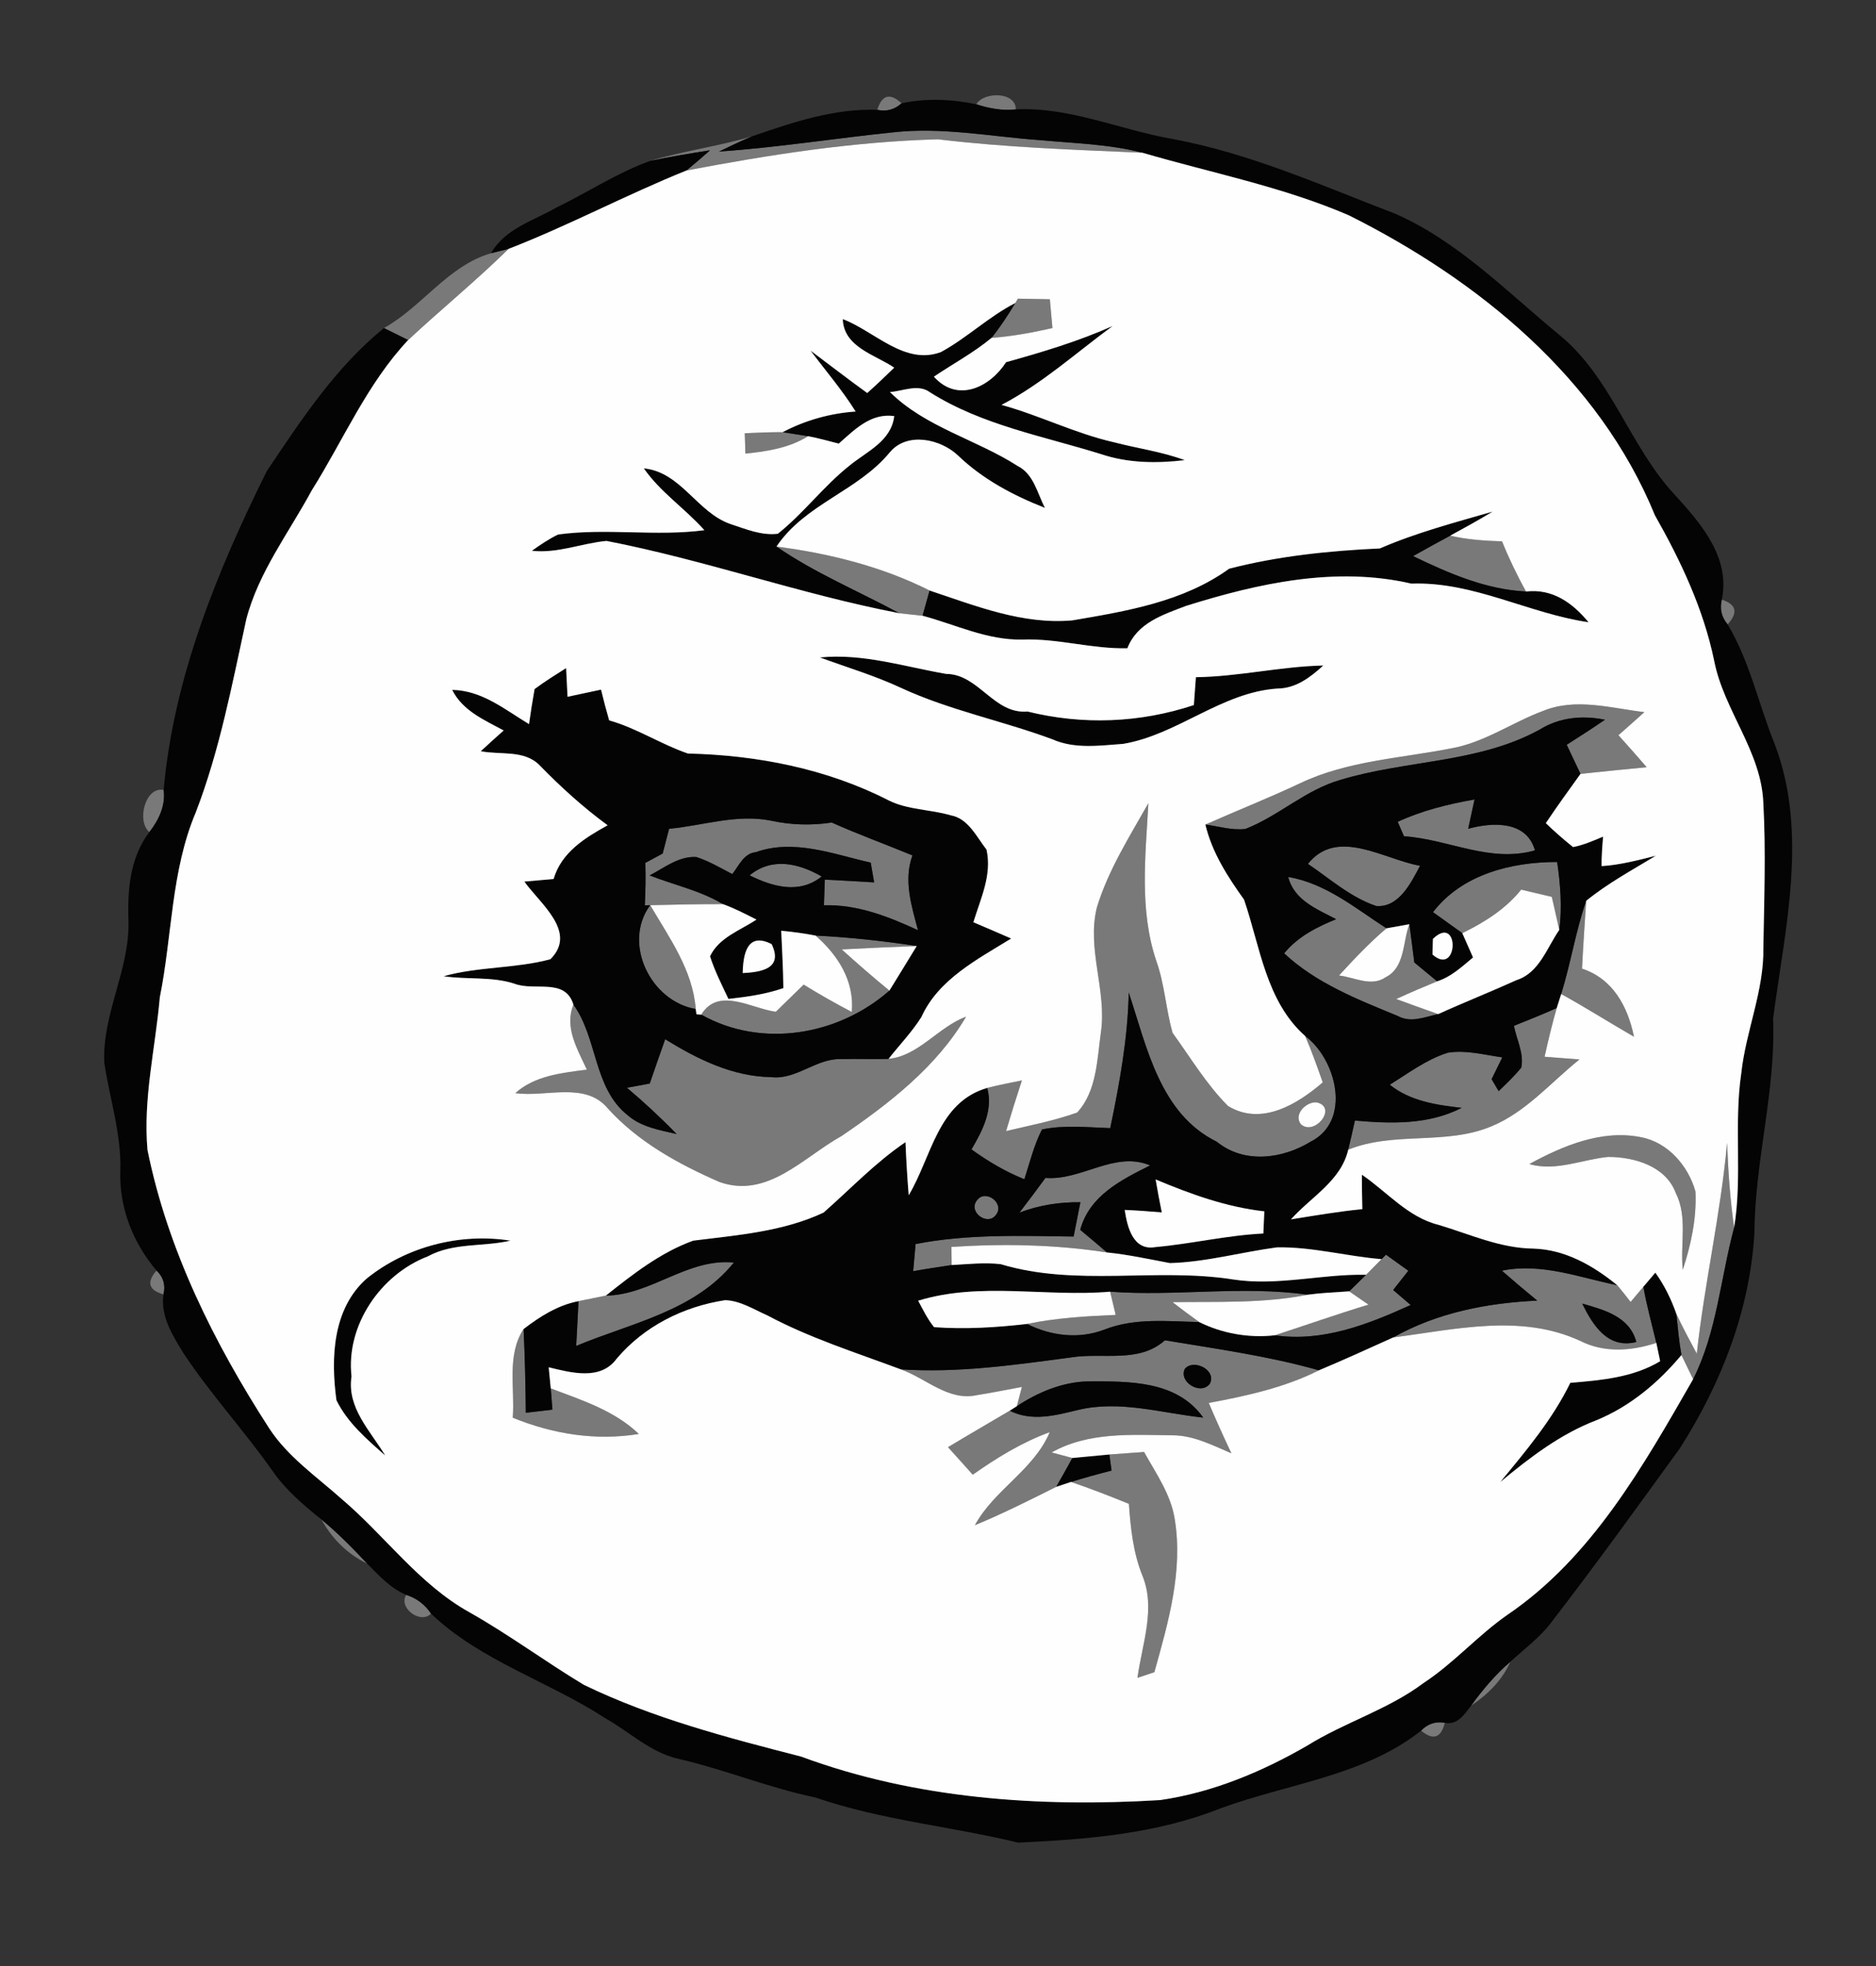 <?xml version="1.0" encoding="UTF-8" ?>
<!DOCTYPE svg PUBLIC "-//W3C//DTD SVG 1.1//EN" "http://www.w3.org/Graphics/SVG/1.1/DTD/svg11.dtd">
<svg width="210pt" height="220pt" viewBox="0 0 210 220" version="1.1" xmlns="http://www.w3.org/2000/svg">
<rect x="0" y="0" width="210" height="220" fill="#333333" stroke="none"/>
<g id="#797979fd">
<path fill="#797979" opacity="1.00" d=" M 98.20 12.29 C 98.73 10.61 99.63 10.36 100.92 11.56 C 100.13 12.27 99.23 12.51 98.20 12.29 Z" />
<path fill="#797979" opacity="1.00" d=" M 109.29 11.67 C 110.14 10.21 113.74 10.27 113.71 12.24 C 112.20 12.41 110.71 12.13 109.29 11.67 Z" />
<path fill="#797979" opacity="1.00" d=" M 72.76 18.01 C 76.51 16.88 80.41 16.38 84.17 15.26 C 82.92 15.79 81.70 16.37 80.49 16.96 C 87.00 16.51 93.46 15.48 99.96 14.81 C 105.46 14.19 110.92 15.29 116.39 15.68 C 120.23 16.04 124.12 16.12 127.88 17.09 C 120.24 16.76 112.60 16.50 105.00 15.59 C 95.55 15.84 86.13 17.31 76.84 19.08 C 77.74 18.34 78.61 17.59 79.48 16.82 C 77.23 17.17 74.99 17.54 72.76 18.01 Z" />
<path fill="#797979" opacity="1.00" d=" M 42.98 36.71 C 47.26 34.32 50.16 29.73 54.96 28.34 C 55.45 28.21 56.44 27.97 56.93 27.85 C 53.32 31.40 49.39 34.60 45.69 38.05 C 45.01 37.72 43.66 37.04 42.98 36.71 Z" />
<path fill="#797979" opacity="1.00" d=" M 113.95 33.42 C 115.14 33.44 116.33 33.46 117.52 33.49 C 117.62 34.56 117.72 35.64 117.81 36.71 C 115.56 37.22 113.29 37.64 110.99 37.81 C 111.98 36.58 112.84 35.26 113.65 33.91 L 113.95 33.42 Z" />
<path fill="#797979" opacity="1.00" d=" M 83.37 48.48 C 84.78 48.43 86.19 48.35 87.61 48.36 C 88.32 48.47 89.75 48.70 90.46 48.81 C 88.34 50.13 85.87 50.51 83.44 50.76 C 83.43 50.19 83.39 49.05 83.37 48.48 Z" />
<path fill="#797979" opacity="1.00" d=" M 158.18 62.23 C 159.56 61.45 160.95 60.69 162.34 59.94 C 164.24 60.39 166.19 60.51 168.14 60.58 C 168.91 62.50 169.82 64.37 170.82 66.19 C 166.33 65.97 162.17 64.15 158.18 62.23 Z" />
<path fill="#797979" opacity="1.00" d=" M 86.92 61.16 C 92.83 61.93 98.72 63.39 104.06 66.08 C 103.80 67.02 103.53 67.96 103.27 68.90 C 102.62 68.83 101.32 68.69 100.67 68.62 C 96.08 66.14 91.23 64.13 86.92 61.16 Z" />
<path fill="#797979" opacity="1.00" d=" M 192.74 67.10 C 194.38 67.63 194.59 68.55 193.39 69.87 C 192.70 69.05 192.49 68.13 192.74 67.10 Z" />
<path fill="#797979" opacity="1.00" d=" M 172.69 79.57 C 176.34 78.05 180.32 79.24 184.07 79.69 C 183.10 80.56 182.14 81.42 181.17 82.27 C 182.23 83.45 183.29 84.64 184.33 85.85 C 181.86 86.09 179.39 86.33 176.92 86.60 C 176.41 85.51 175.90 84.43 175.38 83.34 C 176.81 82.43 178.25 81.50 179.66 80.54 C 177.13 80.02 174.55 80.27 172.34 81.65 C 165.48 85.41 157.41 85.04 150.08 87.26 C 146.17 88.36 143.15 91.30 139.41 92.76 C 137.90 92.94 136.41 92.46 134.93 92.27 C 138.46 90.71 142.05 89.29 145.55 87.64 C 150.85 85.12 156.80 84.86 162.47 83.74 C 166.15 83.09 169.24 80.86 172.69 79.57 Z" />
<path fill="#797979" opacity="1.00" d=" M 16.72 93.11 C 15.26 91.89 16.26 87.97 18.32 88.40 C 18.55 90.15 17.77 91.76 16.72 93.11 Z" />
<path fill="#797979" opacity="1.00" d=" M 122.80 101.49 C 124.08 97.34 126.43 93.63 128.55 89.88 C 128.23 95.74 127.52 101.80 129.42 107.48 C 130.37 110.10 130.50 112.91 131.26 115.58 C 133.26 118.34 135.04 121.33 137.46 123.76 C 141.18 126.03 145.20 123.59 148.07 121.12 C 147.45 119.37 146.84 117.63 146.10 115.93 C 149.62 118.55 151.32 125.41 146.74 127.74 C 143.57 129.69 139.28 130.26 136.22 127.77 C 129.84 124.63 128.39 117.19 126.35 111.06 C 126.25 116.19 125.32 121.24 124.28 126.24 C 121.74 126.15 119.16 125.86 116.64 126.39 C 115.74 128.15 115.27 130.09 114.67 131.96 C 112.55 131.11 110.59 129.95 108.75 128.62 C 109.97 126.53 111.19 124.23 110.51 121.74 C 111.79 121.41 113.09 121.17 114.39 120.90 C 113.77 122.78 113.18 124.67 112.62 126.57 C 115.28 125.94 117.98 125.42 120.57 124.50 C 122.78 122.13 122.81 118.55 123.24 115.49 C 123.91 110.80 121.61 106.15 122.80 101.49 M 147.42 123.36 C 146.24 123.22 144.73 124.72 145.64 125.82 C 147.16 127.14 149.75 123.94 147.42 123.36 Z" />
<path fill="#797979" opacity="1.00" d=" M 156.46 91.96 C 159.18 90.70 162.12 89.98 165.06 89.46 C 164.83 90.55 164.59 91.65 164.35 92.74 C 167.03 92.00 170.89 91.80 171.82 95.16 C 166.74 96.59 162.13 93.90 157.16 93.58 C 156.98 93.18 156.64 92.37 156.46 91.96 Z" />
<path fill="#797979" opacity="1.00" d=" M 74.90 92.74 C 78.69 92.39 82.47 91.06 86.29 91.83 C 88.53 92.32 90.83 92.39 93.10 92.04 C 96.07 93.37 99.13 94.48 102.14 95.72 C 101.12 98.51 102.04 101.37 102.76 104.09 C 99.44 102.56 95.96 101.19 92.23 101.30 C 92.26 100.34 92.30 99.38 92.33 98.43 C 94.17 98.52 96.01 98.63 97.85 98.74 C 97.75 98.19 97.57 97.08 97.47 96.53 C 93.28 95.58 88.88 93.84 84.60 95.36 C 83.24 95.50 82.72 96.88 81.97 97.81 C 80.65 97.12 79.36 96.36 77.95 95.90 C 75.99 95.78 74.36 97.11 72.72 97.96 C 75.45 99.03 78.38 99.65 80.92 101.17 C 78.21 101.16 75.49 101.23 72.78 101.29 L 72.18 101.31 C 72.26 99.73 72.29 98.15 72.24 96.56 C 72.88 96.21 73.53 95.86 74.18 95.51 C 74.42 94.58 74.66 93.66 74.90 92.74 Z" />
<path fill="#797979" opacity="1.00" d=" M 146.41 96.67 C 149.70 92.55 154.90 96.17 158.96 96.88 C 157.95 98.79 156.59 101.59 154.05 101.38 C 151.19 100.42 148.88 98.34 146.41 96.67 Z" />
<path fill="#797979" opacity="1.00" d=" M 83.91 97.95 C 86.42 95.89 89.41 96.60 91.98 98.08 C 89.48 100.08 86.51 99.24 83.91 97.95 Z" />
<path fill="#797979" opacity="1.00" d=" M 160.41 102.07 C 163.67 97.83 169.20 96.45 174.31 96.46 C 174.67 98.97 174.88 101.52 174.55 104.05 C 174.27 102.82 173.99 101.59 173.71 100.36 C 172.56 100.09 171.42 99.82 170.28 99.55 C 168.54 101.72 166.17 103.21 163.69 104.42 C 162.60 103.63 161.50 102.85 160.41 102.07 Z" />
<path fill="#797979" opacity="1.00" d=" M 144.20 98.13 C 148.42 98.85 151.71 101.63 155.20 103.88 C 153.29 105.50 151.57 107.32 149.89 109.16 C 151.59 109.35 153.50 110.47 155.10 109.36 C 157.30 108.28 157.00 105.41 157.77 103.42 C 157.95 104.84 158.14 106.27 158.32 107.70 C 159.17 108.40 160.02 109.10 160.87 109.81 C 159.33 110.44 157.80 111.10 156.29 111.79 C 157.85 112.37 159.42 112.93 160.99 113.48 C 159.51 113.79 157.93 114.50 156.47 113.69 C 151.99 111.84 147.36 110.05 143.75 106.68 C 145.26 104.83 147.38 103.74 149.57 102.86 C 147.41 101.72 144.87 100.75 144.20 98.13 Z" />
<path fill="#797979" opacity="1.00" d=" M 174.76 111.23 C 175.83 107.79 176.38 104.20 177.56 100.80 C 177.39 103.32 177.22 105.85 177.09 108.39 C 180.57 109.54 182.21 112.64 182.91 116.01 C 180.18 114.44 177.52 112.75 174.76 111.23 Z" />
<path fill="#797979" opacity="1.00" d=" M 72.78 101.29 C 74.92 104.93 77.55 108.56 77.88 112.91 C 72.81 112.04 69.66 105.54 72.78 101.29 Z" />
<path fill="#797979" opacity="1.00" d=" M 91.29 104.69 C 95.08 104.88 98.87 105.29 102.62 105.86 C 99.82 105.97 97.02 106.09 94.22 106.24 C 95.97 107.82 97.74 109.36 99.56 110.85 C 93.84 115.87 85.27 117.34 78.50 113.54 C 80.42 110.39 84.11 112.86 86.85 113.22 C 87.89 112.20 88.92 111.19 89.96 110.18 C 91.72 111.26 93.52 112.29 95.35 113.24 C 95.66 109.78 93.80 106.87 91.29 104.69 Z" />
<path fill="#797979" opacity="1.00" d=" M 64.19 112.42 C 66.91 116.20 66.42 121.71 70.22 124.76 C 71.75 126.12 73.82 126.45 75.74 126.90 C 73.98 125.08 72.12 123.36 70.18 121.72 C 71.03 121.57 71.88 121.41 72.73 121.25 C 73.30 119.59 73.88 117.94 74.46 116.29 C 78.05 118.51 82.00 120.47 86.32 120.53 C 89.14 120.86 91.34 118.43 94.13 118.51 C 95.91 118.47 97.69 118.54 99.46 118.49 C 102.84 118.17 105.02 114.92 108.14 113.77 C 104.86 119.37 99.51 123.51 94.22 127.11 C 89.96 129.47 85.91 134.18 80.53 132.26 C 75.95 130.26 71.41 127.77 68.03 124.02 C 65.50 120.99 61.09 122.81 57.69 122.32 C 59.89 120.35 62.89 120.07 65.69 119.69 C 64.65 117.41 63.15 114.98 64.19 112.42 Z" />
<path fill="#797979" opacity="1.00" d=" M 169.47 114.79 C 171.07 114.15 172.68 113.51 174.26 112.80 C 173.74 114.60 173.31 116.42 172.90 118.25 C 174.20 118.35 175.50 118.46 176.81 118.55 C 173.59 121.13 170.83 124.44 166.94 126.04 C 161.83 128.18 156.05 126.57 150.92 128.65 C 151.18 127.57 151.43 126.48 151.67 125.39 C 155.71 125.75 159.90 125.88 163.62 123.97 C 160.78 123.65 157.86 123.22 155.57 121.38 C 157.67 120.08 159.69 118.55 162.06 117.80 C 164.10 117.47 166.15 118.04 168.17 118.32 C 167.87 118.93 167.27 120.15 166.97 120.76 C 167.17 121.10 167.56 121.77 167.76 122.10 C 168.63 121.25 169.52 120.42 170.29 119.47 C 170.62 117.88 169.76 116.32 169.47 114.79 Z" />
<path fill="#797979" opacity="1.00" d=" M 171.19 130.26 C 174.96 128.21 179.30 126.38 183.67 127.25 C 186.70 127.81 188.99 130.46 189.79 133.33 C 189.93 136.31 189.30 139.27 188.37 142.09 C 188.07 139.22 188.94 136.17 187.58 133.48 C 186.45 130.47 182.93 129.46 180.01 129.46 C 177.06 129.75 174.18 131.11 171.19 130.26 Z" />
<path fill="#797979" opacity="1.00" d=" M 189.94 151.48 C 190.80 143.58 192.62 135.82 193.33 127.89 C 193.45 131.06 193.67 134.23 194.12 137.37 C 192.60 143.01 192.19 149.07 189.53 154.33 C 189.21 153.66 188.55 152.31 188.22 151.63 C 187.95 150.10 187.81 148.56 187.65 147.02 C 188.35 148.53 189.15 150.01 189.94 151.48 Z" />
<path fill="#797979" opacity="1.00" d=" M 117.03 131.81 C 121.09 132.13 124.76 128.75 128.75 130.41 C 125.50 132.03 121.95 133.80 120.92 137.62 C 121.92 138.46 122.93 139.29 123.92 140.15 C 118.16 139.26 112.31 139.15 106.50 139.53 C 106.51 140.04 106.52 141.05 106.53 141.56 C 105.09 141.79 103.65 141.98 102.22 142.25 C 102.29 141.49 102.43 139.97 102.49 139.21 C 108.32 138.07 114.28 138.29 120.18 138.37 C 120.43 137.09 120.68 135.81 120.94 134.53 C 118.61 134.50 116.30 134.86 114.12 135.69 C 115.11 134.41 116.07 133.11 117.03 131.81 Z" />
<path fill="#797979" opacity="1.00" d=" M 109.35 134.33 C 110.30 133.00 112.50 134.64 111.50 135.93 C 110.55 137.25 108.34 135.62 109.35 134.33 Z" />
<path fill="#797979" opacity="1.00" d=" M 154.65 140.90 L 155.15 140.40 C 155.77 140.85 157.02 141.75 157.65 142.20 C 157.08 142.91 156.52 143.64 155.95 144.35 C 156.44 144.77 157.42 145.61 157.91 146.03 C 153.14 148.20 148.05 150.20 142.70 149.42 C 146.20 148.28 149.67 147.06 153.19 145.99 C 152.65 145.62 151.57 144.87 151.03 144.50 C 151.66 143.88 152.29 143.27 152.92 142.65 C 153.35 142.21 154.22 141.34 154.65 140.90 Z" />
<path fill="#797979" opacity="1.00" d=" M 17.52 142.17 C 18.29 142.91 18.55 143.80 18.30 144.84 C 16.64 144.38 16.38 143.49 17.52 142.17 Z" />
<path fill="#797979" opacity="1.00" d=" M 67.82 144.98 C 72.93 144.91 76.94 140.77 82.15 141.28 C 77.74 146.74 70.64 148.04 64.50 150.61 C 64.59 148.94 64.68 147.27 64.76 145.60 C 65.78 145.38 66.80 145.20 67.82 144.98 Z" />
<path fill="#797979" opacity="1.00" d=" M 168.12 142.19 C 172.52 141.28 176.79 142.95 181.04 143.82 C 181.55 144.43 182.05 145.06 182.53 145.69 C 183.01 145.12 183.48 144.56 183.96 143.99 C 184.33 146.10 184.91 148.18 185.41 150.27 C 182.59 151.19 179.60 151.41 176.88 150.04 C 170.23 146.97 162.88 148.77 155.96 149.66 C 160.89 146.88 166.48 145.80 172.08 145.54 C 170.74 144.44 169.42 143.33 168.12 142.19 M 177.11 145.87 C 178.32 148.31 179.97 150.97 183.17 150.17 C 182.43 147.33 179.58 146.58 177.11 145.87 Z" />
<path fill="#797979" opacity="1.00" d=" M 124.27 144.54 C 131.64 145.09 139.06 143.84 146.38 144.88 C 141.39 145.87 136.30 145.64 131.25 145.71 C 132.23 146.47 133.22 147.21 134.24 147.94 C 130.69 147.86 127.05 147.45 123.66 148.77 C 120.79 149.88 117.68 149.50 114.96 148.15 C 118.23 147.48 121.57 147.28 124.89 147.14 C 124.74 146.49 124.42 145.19 124.27 144.54 Z" />
<path fill="#797979" opacity="1.00" d=" M 57.40 158.64 C 57.66 155.35 56.69 151.66 58.61 148.72 C 58.76 151.84 58.83 154.97 58.86 158.09 C 59.61 158.01 61.10 157.83 61.84 157.74 C 61.80 157.15 61.70 155.95 61.65 155.36 C 65.12 156.68 68.77 157.83 71.51 160.46 C 66.71 161.25 61.87 160.47 57.40 158.64 Z" />
<path fill="#797979" opacity="1.00" d=" M 130.40 149.98 C 136.17 150.94 142.00 151.74 147.64 153.34 C 143.78 155.28 139.53 156.20 135.31 156.99 C 136.11 158.88 136.96 160.76 137.84 162.62 C 135.73 161.73 133.61 160.61 131.26 160.61 C 126.70 160.56 121.85 160.20 117.72 162.53 C 118.30 162.69 119.46 163.00 120.04 163.15 C 119.44 164.24 118.85 165.32 118.23 166.38 C 115.23 167.88 112.23 169.39 109.13 170.67 C 111.31 166.68 115.71 164.51 117.51 160.26 C 114.40 161.39 111.58 163.13 108.89 165.02 C 107.97 163.99 107.05 162.96 106.12 161.94 C 108.41 160.56 110.73 159.22 113.03 157.86 C 115.52 159.11 118.17 158.38 120.70 157.77 C 125.36 156.65 130.06 158.14 134.69 158.63 C 131.71 154.43 126.29 154.57 121.68 154.58 C 118.85 154.67 116.17 155.81 113.83 157.35 C 113.97 156.81 114.25 155.74 114.39 155.20 C 112.70 155.50 111.02 155.86 109.32 156.12 C 106.16 156.81 103.63 154.21 100.83 153.23 C 107.24 153.66 113.61 152.73 119.94 151.89 C 123.45 151.33 127.49 152.58 130.40 149.98 M 132.64 153.16 C 131.89 154.63 134.38 156.16 135.41 154.87 C 136.26 153.37 133.67 152.00 132.64 153.16 Z" />
<path fill="#797979" opacity="1.00" d=" M 124.18 162.76 C 125.47 162.66 126.77 162.57 128.07 162.48 C 129.40 164.88 131.07 167.22 131.50 170.00 C 132.45 175.81 130.77 181.57 129.22 187.12 C 128.75 187.28 127.80 187.59 127.33 187.75 C 127.84 183.97 129.42 179.98 127.86 176.26 C 126.85 173.72 126.56 170.99 126.37 168.28 C 124.23 167.41 122.08 166.57 119.89 165.83 C 121.39 165.36 122.90 164.95 124.43 164.56 C 124.36 164.11 124.24 163.21 124.18 162.76 Z" />
<path fill="#797979" opacity="1.00" d=" M 35.97 170.02 C 37.80 171.54 39.48 173.23 41.10 174.97 C 38.89 173.91 37.15 172.16 35.97 170.02 Z" />
<path fill="#797979" opacity="1.00" d=" M 45.47 178.47 C 46.62 178.82 47.59 179.56 48.25 180.57 C 47.07 181.78 44.57 179.93 45.47 178.47 Z" />
<path fill="#797979" opacity="1.00" d=" M 164.68 190.86 C 165.97 189.08 167.40 187.38 169.07 185.95 C 168.16 188.02 166.53 189.62 164.68 190.86 Z" />
<path fill="#797979" opacity="1.00" d=" M 159.08 193.66 C 159.80 192.90 160.69 192.60 161.73 192.78 C 161.31 194.49 160.42 194.78 159.08 193.66 Z" />
</g>
<g id="#040404fe">
<path fill="#040404" opacity="1.00" d=" M 100.92 11.56 C 103.65 10.97 106.56 11.09 109.29 11.67 C 110.71 12.13 112.20 12.41 113.71 12.24 C 119.74 11.94 125.38 14.53 131.24 15.55 C 139.94 17.15 148.03 20.80 156.24 23.94 C 163.26 27.05 168.68 32.64 174.52 37.45 C 180.42 42.24 182.43 50.01 187.55 55.45 C 190.46 58.64 193.71 62.42 192.74 67.10 C 192.49 68.13 192.70 69.05 193.39 69.87 C 195.89 74.03 196.86 78.86 198.68 83.32 C 202.43 93.23 199.81 103.89 198.48 113.98 C 198.80 122.05 196.44 129.88 196.39 137.93 C 195.90 146.58 192.68 154.81 188.05 162.06 C 183.27 168.65 178.51 175.26 173.53 181.70 C 172.26 183.33 170.58 184.56 169.07 185.95 C 167.40 187.38 165.97 189.08 164.68 190.86 C 163.94 191.82 163.15 193.08 161.73 192.78 C 160.69 192.60 159.80 192.90 159.08 193.66 C 152.67 198.74 144.16 199.59 136.67 202.34 C 129.46 205.22 121.64 205.84 113.97 206.19 C 106.43 204.36 98.63 203.68 91.25 201.13 C 86.04 200.05 81.11 198.00 75.93 196.81 C 72.81 196.11 70.46 193.78 67.74 192.26 C 61.40 188.13 53.78 185.85 48.25 180.57 C 47.59 179.56 46.62 178.82 45.47 178.47 C 43.71 177.73 42.41 176.29 41.10 174.97 C 39.48 173.23 37.80 171.54 35.97 170.02 C 33.94 168.40 31.94 166.69 30.46 164.53 C 27.31 160.07 23.60 156.03 20.58 151.49 C 19.35 149.49 17.94 147.30 18.30 144.84 C 18.55 143.80 18.29 142.91 17.52 142.17 C 14.87 139.07 13.32 135.09 13.47 130.99 C 13.60 126.89 12.28 122.97 11.68 118.96 C 11.40 113.48 14.55 108.49 14.38 103.01 C 14.26 99.58 14.55 95.95 16.72 93.11 C 17.77 91.76 18.55 90.15 18.32 88.40 C 19.43 75.85 24.30 63.91 29.87 52.71 C 33.72 46.97 37.57 41.11 42.98 36.71 C 43.66 37.04 45.01 37.72 45.69 38.05 C 41.09 42.94 38.44 49.24 34.90 54.87 C 32.34 59.61 28.94 64.02 27.57 69.30 C 25.98 76.57 24.60 83.95 21.91 90.92 C 19.14 97.47 19.28 104.72 17.89 111.60 C 17.39 117.29 16.00 122.96 16.51 128.68 C 18.78 139.89 23.97 150.29 30.14 159.84 C 32.23 163.04 35.44 165.23 38.26 167.75 C 43.12 171.87 46.90 177.28 52.56 180.42 C 56.97 182.91 61.04 185.94 65.37 188.54 C 73.08 192.27 81.41 194.44 89.67 196.56 C 102.47 201.30 116.34 202.25 129.86 201.43 C 135.70 200.59 141.26 198.27 146.34 195.33 C 150.53 192.72 155.38 191.31 159.35 188.33 C 162.74 186.11 165.42 183.01 168.74 180.70 C 178.20 174.28 183.96 164.02 189.53 154.33 C 192.19 149.07 192.60 143.01 194.12 137.37 C 195.06 131.65 194.07 125.82 194.92 120.09 C 195.43 115.35 197.48 110.86 197.39 106.05 C 197.48 100.67 197.68 95.29 197.39 89.92 C 197.20 84.09 192.97 79.53 191.88 73.92 C 190.68 68.13 188.15 62.77 185.25 57.66 C 178.98 42.32 165.46 31.33 150.98 24.09 C 143.56 20.89 135.59 19.35 127.88 17.09 C 124.12 16.12 120.23 16.04 116.39 15.68 C 110.92 15.29 105.46 14.19 99.96 14.81 C 93.46 15.48 87.00 16.51 80.49 16.96 C 81.70 16.37 82.92 15.79 84.17 15.26 C 88.67 13.71 93.38 12.11 98.20 12.29 C 99.23 12.51 100.13 12.27 100.92 11.56 Z" />
<path fill="#040404" opacity="1.00" d=" M 72.76 18.01 C 74.99 17.54 77.23 17.17 79.48 16.82 C 78.61 17.59 77.74 18.34 76.84 19.08 C 70.11 21.79 63.70 25.22 56.93 27.85 C 56.44 27.97 55.45 28.21 54.96 28.34 C 56.53 25.59 59.70 24.70 62.28 23.23 C 65.79 21.52 69.08 19.34 72.76 18.01 Z" />
<path fill="#040404" opacity="1.00" d=" M 105.34 39.39 C 108.26 37.80 110.68 35.43 113.65 33.91 C 112.84 35.26 111.98 36.58 110.99 37.81 C 108.99 39.47 106.69 40.70 104.54 42.15 C 107.21 45.13 110.83 43.31 112.62 40.53 C 116.67 39.40 120.70 38.20 124.55 36.48 C 120.45 39.49 116.66 42.93 112.11 45.31 C 116.38 46.48 120.37 48.51 124.70 49.49 C 127.34 50.18 130.06 50.54 132.62 51.49 C 129.48 51.87 126.25 51.83 123.23 50.81 C 116.77 48.80 109.92 47.57 104.12 43.91 C 102.78 42.91 101.10 43.77 99.62 43.87 C 103.59 47.81 109.29 49.17 113.91 52.14 C 115.72 53.04 116.11 55.19 116.97 56.83 C 113.42 55.44 110.01 53.63 107.24 50.97 C 105.29 49.12 101.55 48.29 99.61 50.61 C 96.03 54.97 90.14 56.37 86.92 61.16 C 91.23 64.13 96.08 66.14 100.67 68.62 C 89.63 66.50 78.95 62.67 67.89 60.53 C 65.10 60.79 62.41 61.96 59.54 61.63 C 60.48 60.97 61.43 60.31 62.48 59.81 C 67.91 59.07 73.41 60.05 78.85 59.33 C 76.70 56.91 73.93 55.09 72.07 52.41 C 76.24 52.82 78.03 57.35 81.77 58.64 C 83.48 59.20 85.23 59.95 87.07 59.73 C 89.96 57.43 92.18 54.42 95.07 52.12 C 97.01 50.52 99.77 49.39 100.10 46.56 C 97.47 46.20 95.68 48.07 93.89 49.64 C 92.75 49.35 91.62 49.03 90.46 48.81 C 89.75 48.70 88.32 48.47 87.61 48.36 C 90.15 47.03 92.91 46.25 95.78 46.05 C 94.28 43.65 92.43 41.50 90.74 39.24 C 92.86 40.82 94.94 42.44 97.08 43.98 C 98.11 43.06 99.11 42.11 100.10 41.14 C 97.94 39.68 94.45 38.85 94.34 35.71 C 97.88 37.04 101.28 40.93 105.34 39.39 Z" />
<path fill="#040404" opacity="1.00" d=" M 154.47 61.37 C 158.54 59.60 162.83 58.48 167.08 57.25 C 165.53 58.20 163.93 59.07 162.34 59.94 C 160.95 60.69 159.56 61.45 158.18 62.23 C 162.17 64.15 166.33 65.97 170.82 66.19 C 173.78 65.84 176.04 67.46 177.82 69.63 C 171.11 68.65 164.93 65.06 158.00 65.31 C 149.54 63.35 140.88 65.26 132.77 67.80 C 130.18 68.79 127.29 69.70 126.20 72.54 C 122.23 72.64 118.39 71.41 114.42 71.57 C 110.52 71.65 106.96 69.89 103.27 68.90 C 103.53 67.96 103.80 67.02 104.06 66.08 C 109.23 67.80 114.49 69.92 120.05 69.42 C 126.13 68.38 132.44 67.35 137.59 63.64 C 143.06 62.22 148.81 61.63 154.47 61.37 Z" />
<path fill="#040404" opacity="1.00" d=" M 91.78 73.57 C 96.59 73.09 101.23 74.60 105.91 75.41 C 109.57 75.43 111.24 79.95 115.02 79.62 C 121.22 81.15 127.59 80.90 133.64 78.90 C 133.72 77.86 133.79 76.82 133.87 75.78 C 138.66 75.71 143.35 74.58 148.13 74.47 C 146.67 75.80 145.06 77.04 142.98 77.05 C 136.71 77.48 131.83 82.21 125.73 83.24 C 123.09 83.43 120.31 83.84 117.81 82.73 C 112.21 80.65 106.29 79.49 100.85 76.97 C 97.91 75.60 94.81 74.68 91.78 73.57 Z" />
<path fill="#040404" opacity="1.00" d=" M 59.84 77.11 C 60.97 76.26 62.18 75.52 63.37 74.76 C 63.41 75.56 63.49 77.17 63.53 77.97 C 64.78 77.70 66.03 77.43 67.28 77.17 C 67.56 78.33 67.86 79.47 68.19 80.61 C 71.28 81.48 73.99 83.29 77.01 84.32 C 84.75 84.50 92.56 86.02 99.49 89.57 C 101.65 90.64 104.13 90.56 106.41 91.23 C 108.38 91.57 109.31 93.64 110.43 95.07 C 111.07 97.90 109.76 100.56 108.96 103.20 C 110.37 103.80 111.78 104.40 113.19 105.02 C 109.42 107.35 105.05 109.58 103.14 113.81 C 102.08 115.49 100.69 116.93 99.46 118.49 C 97.69 118.54 95.91 118.47 94.13 118.51 C 91.34 118.43 89.14 120.86 86.32 120.53 C 82.00 120.47 78.05 118.51 74.46 116.29 C 73.88 117.94 73.30 119.59 72.73 121.25 C 71.88 121.41 71.03 121.57 70.18 121.72 C 72.12 123.36 73.98 125.08 75.74 126.90 C 73.82 126.45 71.75 126.12 70.22 124.76 C 66.42 121.71 66.91 116.20 64.19 112.42 C 63.26 109.36 59.82 110.97 57.54 110.06 C 54.99 109.25 52.28 109.64 49.66 109.24 C 53.55 108.15 57.69 108.39 61.61 107.34 C 64.69 104.28 60.42 101.10 58.70 98.65 C 59.52 98.58 61.15 98.43 61.97 98.36 C 62.85 95.37 65.47 93.76 68.02 92.35 C 65.28 90.34 62.76 88.06 60.39 85.62 C 58.67 83.88 56.00 84.50 53.82 84.06 C 54.66 83.28 55.52 82.51 56.38 81.74 C 54.21 80.56 51.78 79.54 50.62 77.20 C 53.94 77.25 56.52 79.40 59.22 81.03 C 59.40 79.72 59.61 78.41 59.84 77.11 M 74.90 92.74 C 74.66 93.66 74.42 94.58 74.18 95.51 C 73.53 95.86 72.88 96.21 72.24 96.56 C 72.29 98.15 72.26 99.73 72.18 101.31 L 72.78 101.29 C 69.66 105.54 72.81 112.04 77.88 112.91 L 77.96 113.50 C 78.10 113.51 78.37 113.53 78.50 113.54 C 85.27 117.34 93.84 115.87 99.56 110.85 C 100.58 109.19 101.61 107.53 102.62 105.86 C 98.87 105.29 95.08 104.88 91.29 104.69 C 90.02 104.45 88.74 104.27 87.45 104.15 C 87.54 106.29 87.67 108.43 87.69 110.57 C 85.70 111.26 83.62 111.55 81.54 111.78 C 80.80 110.21 80.01 108.66 79.48 107.01 C 80.49 104.89 82.86 104.12 84.68 102.90 C 83.45 102.28 82.22 101.64 80.92 101.17 C 78.38 99.65 75.45 99.03 72.72 97.96 C 74.36 97.11 75.99 95.78 77.95 95.90 C 79.36 96.36 80.65 97.12 81.97 97.81 C 82.72 96.88 83.24 95.50 84.60 95.36 C 88.88 93.84 93.28 95.58 97.47 96.53 C 97.57 97.08 97.75 98.19 97.85 98.74 C 96.01 98.63 94.17 98.52 92.33 98.43 C 92.30 99.38 92.26 100.34 92.23 101.30 C 95.96 101.19 99.44 102.56 102.76 104.09 C 102.04 101.37 101.12 98.51 102.14 95.72 C 99.13 94.48 96.07 93.37 93.10 92.04 C 90.83 92.39 88.53 92.32 86.29 91.83 C 82.47 91.06 78.69 92.39 74.90 92.74 M 83.91 97.95 C 86.51 99.24 89.48 100.08 91.98 98.08 C 89.41 96.60 86.42 95.89 83.91 97.95 M 83.14 108.89 C 85.23 108.78 87.69 108.39 86.38 105.65 C 83.64 104.25 83.18 106.76 83.14 108.89 Z" />
<path fill="#040404" opacity="1.00" d=" M 172.34 81.65 C 174.55 80.27 177.13 80.02 179.66 80.54 C 178.25 81.50 176.81 82.43 175.38 83.34 C 175.90 84.43 176.41 85.51 176.92 86.60 C 175.61 88.42 174.29 90.24 173.04 92.11 C 174.01 93.05 175.03 93.94 176.09 94.79 C 177.26 94.56 178.36 94.08 179.45 93.62 C 179.36 94.71 179.27 95.81 179.28 96.92 C 181.34 96.79 183.35 96.26 185.35 95.76 C 182.71 97.36 179.97 98.84 177.56 100.80 C 176.38 104.20 175.83 107.79 174.76 111.23 C 174.63 111.62 174.38 112.41 174.26 112.80 C 172.68 113.51 171.07 114.15 169.47 114.79 C 169.76 116.32 170.62 117.88 170.29 119.47 C 169.52 120.42 168.63 121.25 167.76 122.10 C 167.56 121.77 167.17 121.10 166.97 120.76 C 167.27 120.15 167.87 118.93 168.17 118.32 C 166.15 118.04 164.10 117.47 162.06 117.80 C 159.69 118.55 157.67 120.08 155.57 121.38 C 157.86 123.22 160.78 123.65 163.62 123.97 C 159.90 125.88 155.71 125.75 151.67 125.39 C 151.43 126.48 151.18 127.57 150.92 128.65 C 150.12 132.14 146.73 133.95 144.51 136.45 C 147.16 136.02 149.82 135.57 152.50 135.30 C 152.47 134.01 152.45 132.73 152.45 131.45 C 155.27 133.37 157.60 136.21 161.03 137.06 C 164.54 138.11 167.95 139.69 171.69 139.72 C 175.24 139.84 178.35 141.63 181.04 143.82 C 176.79 142.95 172.52 141.28 168.12 142.19 C 169.42 143.33 170.74 144.44 172.08 145.54 C 166.48 145.80 160.89 146.88 155.96 149.66 C 153.20 150.90 150.44 152.17 147.64 153.34 C 142.00 151.74 136.17 150.94 130.40 149.98 C 127.49 152.58 123.45 151.33 119.94 151.89 C 113.61 152.73 107.24 153.66 100.83 153.23 C 95.80 151.35 90.65 149.73 85.91 147.20 C 84.38 146.53 82.89 145.55 81.18 145.49 C 76.51 146.20 72.09 148.41 69.02 152.05 C 67.21 154.52 63.92 153.60 61.42 153.00 C 61.50 153.79 61.58 154.57 61.65 155.36 C 61.70 155.95 61.80 157.15 61.84 157.74 C 61.10 157.83 59.61 158.01 58.86 158.09 C 58.83 154.97 58.76 151.84 58.61 148.72 C 60.45 147.31 62.45 146.04 64.76 145.60 C 64.68 147.27 64.59 148.94 64.50 150.61 C 70.64 148.04 77.74 146.74 82.15 141.28 C 76.94 140.77 72.93 144.91 67.82 144.98 C 70.83 142.59 73.94 140.15 77.60 138.83 C 82.52 138.21 87.64 137.83 92.19 135.69 C 95.22 133.03 98.00 130.08 101.36 127.81 C 101.44 129.79 101.56 131.77 101.72 133.75 C 104.29 129.47 104.95 123.35 110.51 121.74 C 111.19 124.23 109.97 126.53 108.75 128.62 C 110.59 129.95 112.55 131.11 114.67 131.96 C 115.27 130.09 115.74 128.15 116.64 126.39 C 119.16 125.86 121.74 126.15 124.28 126.24 C 125.32 121.24 126.25 116.19 126.35 111.06 C 128.39 117.19 129.84 124.63 136.22 127.77 C 139.28 130.26 143.57 129.69 146.74 127.74 C 151.32 125.41 149.62 118.55 146.10 115.93 C 141.71 112.04 141.06 105.92 139.26 100.67 C 137.41 98.08 135.68 95.41 134.93 92.27 C 136.41 92.46 137.90 92.94 139.41 92.76 C 143.15 91.30 146.17 88.36 150.08 87.26 C 157.41 85.04 165.48 85.41 172.34 81.65 M 156.46 91.96 C 156.64 92.37 156.98 93.18 157.16 93.58 C 162.13 93.90 166.74 96.59 171.82 95.16 C 170.89 91.80 167.03 92.00 164.35 92.74 C 164.59 91.65 164.83 90.55 165.06 89.46 C 162.12 89.98 159.18 90.70 156.46 91.96 M 146.41 96.67 C 148.88 98.34 151.19 100.42 154.05 101.38 C 156.59 101.59 157.95 98.79 158.96 96.88 C 154.90 96.17 149.70 92.55 146.41 96.67 M 160.41 102.07 C 161.50 102.85 162.60 103.63 163.69 104.42 C 163.99 105.10 164.59 106.46 164.89 107.14 C 163.65 108.17 162.44 109.32 160.87 109.81 C 160.02 109.10 159.17 108.40 158.32 107.70 C 158.14 106.27 157.95 104.84 157.77 103.42 C 157.13 103.53 155.84 103.76 155.20 103.88 C 151.71 101.63 148.42 98.85 144.20 98.13 C 144.87 100.75 147.41 101.72 149.57 102.86 C 147.38 103.74 145.26 104.83 143.75 106.68 C 147.36 110.05 151.99 111.84 156.47 113.69 C 157.93 114.50 159.51 113.79 160.99 113.48 C 163.89 112.16 166.86 110.99 169.77 109.67 C 172.31 108.86 173.16 106.05 174.55 104.05 C 174.88 101.52 174.67 98.97 174.31 96.46 C 169.20 96.45 163.67 97.83 160.41 102.07 M 160.40 105.06 C 160.39 105.50 160.36 106.38 160.35 106.81 C 163.28 109.39 163.42 102.17 160.40 105.06 M 117.03 131.81 C 116.07 133.11 115.11 134.41 114.12 135.69 C 116.30 134.86 118.61 134.50 120.94 134.53 C 120.68 135.81 120.43 137.09 120.18 138.37 C 114.28 138.29 108.32 138.07 102.49 139.21 C 102.43 139.97 102.29 141.49 102.22 142.25 C 103.65 141.98 105.09 141.79 106.53 141.56 C 108.36 141.46 110.19 141.25 112.02 141.46 C 120.46 144.01 129.41 141.82 138.02 143.17 C 143.00 143.94 147.94 142.54 152.92 142.65 C 152.29 143.27 151.66 143.88 151.03 144.50 C 149.48 144.61 147.92 144.67 146.38 144.88 C 139.06 143.84 131.64 145.09 124.27 144.54 C 117.12 145.16 109.73 143.41 102.78 145.55 C 103.32 146.56 103.83 147.61 104.56 148.51 C 108.02 148.76 111.52 148.55 114.96 148.15 C 117.68 149.50 120.79 149.88 123.66 148.77 C 127.05 147.45 130.69 147.86 134.24 147.94 C 136.81 149.22 139.83 149.75 142.70 149.42 C 148.05 150.20 153.14 148.20 157.91 146.03 C 157.42 145.61 156.44 144.77 155.95 144.35 C 156.52 143.64 157.08 142.91 157.65 142.20 C 157.02 141.75 155.77 140.85 155.15 140.40 L 154.65 140.90 C 150.74 140.58 146.89 139.51 142.95 139.58 C 138.95 140.11 135.01 141.23 130.96 141.34 C 128.62 140.90 126.29 140.39 123.92 140.15 C 122.93 139.29 121.92 138.46 120.92 137.62 C 121.95 133.80 125.50 132.03 128.75 130.41 C 124.76 128.75 121.09 132.13 117.03 131.81 M 129.36 131.98 C 129.57 133.21 129.80 134.44 130.05 135.67 C 128.67 135.55 127.29 135.45 125.90 135.39 C 126.18 137.27 126.82 139.99 129.33 139.55 C 133.36 139.19 137.34 138.23 141.42 138.03 C 141.45 137.41 141.50 136.17 141.53 135.55 C 137.29 135.08 133.27 133.62 129.36 131.98 M 109.35 134.33 C 108.34 135.62 110.55 137.25 111.50 135.93 C 112.50 134.64 110.30 133.00 109.35 134.33 Z" />
<path fill="#040404" opacity="1.00" d=" M 41.06 143.06 C 45.50 139.49 51.51 137.94 57.14 138.83 C 54.07 139.54 50.73 139.03 47.89 140.59 C 42.61 142.61 38.70 148.31 39.35 154.02 C 38.81 157.53 41.46 160.11 43.12 162.87 C 41.06 161.05 38.88 159.19 37.66 156.68 C 37.02 151.97 37.22 146.44 41.06 143.06 Z" />
<path fill="#040404" opacity="1.00" d=" M 183.96 143.99 C 184.29 143.60 184.97 142.81 185.30 142.41 C 186.31 143.82 187.08 145.38 187.65 147.02 C 187.81 148.56 187.95 150.10 188.22 151.63 C 185.64 154.72 182.47 157.38 178.72 158.92 C 174.68 160.46 171.23 163.11 167.94 165.84 C 170.83 162.34 173.78 158.84 175.78 154.74 C 179.23 154.45 182.80 154.15 185.84 152.32 C 185.73 151.81 185.51 150.78 185.41 150.27 C 184.91 148.18 184.33 146.10 183.96 143.99 Z" />
<path fill="#040404" opacity="1.00" d=" M 177.11 145.87 C 179.58 146.58 182.43 147.33 183.17 150.17 C 179.97 150.97 178.32 148.31 177.11 145.87 Z" />
<path fill="#040404" opacity="1.00" d=" M 132.64 153.16 C 133.67 152.00 136.26 153.37 135.41 154.87 C 134.38 156.16 131.89 154.63 132.64 153.16 Z" />
<path fill="#040404" opacity="1.00" d=" M 113.83 157.35 C 116.17 155.81 118.85 154.67 121.68 154.58 C 126.29 154.57 131.71 154.43 134.69 158.63 C 130.06 158.14 125.36 156.65 120.70 157.77 C 118.17 158.38 115.52 159.11 113.03 157.86 L 113.83 157.35 Z" />
<path fill="#040404" opacity="1.00" d=" M 120.04 163.15 C 121.42 163.02 122.80 162.89 124.18 162.76 C 124.24 163.21 124.36 164.11 124.43 164.56 C 122.90 164.95 121.39 165.36 119.89 165.83 C 119.47 165.97 118.64 166.25 118.23 166.38 C 118.85 165.32 119.44 164.24 120.04 163.15 Z" />
</g>
<g id="#fefefeff">
<path fill="#fefefe" opacity="1.00" d=" M 76.84 19.08 C 86.13 17.31 95.55 15.84 105.00 15.59 C 112.60 16.50 120.24 16.76 127.88 17.09 C 135.59 19.35 143.56 20.89 150.98 24.09 C 165.46 31.33 178.98 42.32 185.25 57.66 C 188.15 62.77 190.68 68.13 191.88 73.92 C 192.97 79.53 197.20 84.09 197.39 89.92 C 197.68 95.29 197.48 100.67 197.39 106.05 C 197.48 110.86 195.43 115.35 194.92 120.09 C 194.07 125.82 195.06 131.65 194.12 137.37 C 193.67 134.23 193.45 131.06 193.33 127.89 C 192.62 135.82 190.80 143.58 189.94 151.48 C 189.15 150.01 188.35 148.53 187.65 147.02 C 187.08 145.38 186.31 143.82 185.30 142.41 C 184.97 142.81 184.29 143.60 183.96 143.99 C 183.48 144.56 183.01 145.12 182.53 145.69 C 182.05 145.06 181.55 144.43 181.04 143.82 C 178.35 141.63 175.24 139.84 171.69 139.72 C 167.95 139.69 164.54 138.11 161.03 137.06 C 157.60 136.21 155.27 133.37 152.45 131.45 C 152.45 132.73 152.47 134.01 152.50 135.30 C 149.82 135.57 147.16 136.02 144.51 136.45 C 146.73 133.95 150.12 132.14 150.92 128.65 C 156.05 126.57 161.83 128.18 166.94 126.04 C 170.83 124.44 173.59 121.13 176.81 118.55 C 175.50 118.46 174.20 118.35 172.90 118.25 C 173.31 116.42 173.74 114.60 174.26 112.80 C 174.38 112.41 174.63 111.62 174.76 111.23 C 177.52 112.75 180.18 114.44 182.91 116.01 C 182.21 112.64 180.57 109.54 177.09 108.39 C 177.22 105.85 177.39 103.32 177.56 100.80 C 179.97 98.84 182.71 97.36 185.35 95.76 C 183.35 96.26 181.34 96.79 179.28 96.92 C 179.27 95.81 179.36 94.71 179.45 93.62 C 178.36 94.08 177.26 94.56 176.09 94.79 C 175.03 93.94 174.01 93.05 173.04 92.11 C 174.29 90.24 175.61 88.42 176.92 86.60 C 179.39 86.33 181.86 86.09 184.33 85.85 C 183.29 84.64 182.23 83.45 181.17 82.27 C 182.14 81.42 183.10 80.56 184.07 79.69 C 180.32 79.24 176.34 78.05 172.69 79.57 C 169.24 80.86 166.15 83.09 162.47 83.74 C 156.80 84.86 150.85 85.12 145.55 87.64 C 142.05 89.29 138.46 90.71 134.93 92.27 C 135.68 95.41 137.41 98.08 139.26 100.67 C 141.06 105.92 141.71 112.04 146.10 115.93 C 146.84 117.63 147.45 119.37 148.07 121.12 C 145.20 123.59 141.18 126.03 137.46 123.76 C 135.04 121.33 133.26 118.34 131.26 115.58 C 130.50 112.91 130.37 110.10 129.42 107.48 C 127.52 101.80 128.23 95.74 128.55 89.88 C 126.43 93.63 124.08 97.34 122.80 101.49 C 121.61 106.15 123.91 110.80 123.24 115.49 C 122.81 118.55 122.78 122.13 120.57 124.50 C 117.98 125.42 115.28 125.94 112.62 126.57 C 113.18 124.67 113.77 122.78 114.39 120.90 C 113.09 121.17 111.79 121.41 110.51 121.74 C 104.95 123.35 104.29 129.47 101.72 133.75 C 101.56 131.77 101.44 129.79 101.36 127.81 C 98.00 130.08 95.22 133.03 92.19 135.69 C 87.64 137.83 82.52 138.21 77.60 138.83 C 73.94 140.15 70.83 142.59 67.82 144.98 C 66.80 145.20 65.78 145.38 64.76 145.60 C 62.45 146.04 60.45 147.31 58.61 148.72 C 56.69 151.66 57.66 155.35 57.40 158.64 C 61.87 160.47 66.71 161.25 71.51 160.46 C 68.77 157.83 65.12 156.68 61.65 155.36 C 61.58 154.57 61.50 153.79 61.42 153.00 C 63.92 153.60 67.21 154.52 69.02 152.05 C 72.09 148.41 76.51 146.20 81.18 145.49 C 82.89 145.55 84.38 146.53 85.91 147.20 C 90.65 149.73 95.80 151.35 100.83 153.23 C 103.63 154.21 106.16 156.81 109.32 156.12 C 111.02 155.86 112.70 155.50 114.39 155.20 C 114.25 155.74 113.97 156.81 113.83 157.35 L 113.03 157.86 C 110.73 159.22 108.41 160.56 106.12 161.94 C 107.05 162.96 107.97 163.99 108.89 165.02 C 111.58 163.13 114.40 161.39 117.51 160.26 C 115.71 164.51 111.31 166.68 109.13 170.67 C 112.23 169.39 115.23 167.88 118.23 166.38 C 118.64 166.25 119.47 165.97 119.89 165.83 C 122.08 166.57 124.23 167.41 126.37 168.28 C 126.56 170.99 126.85 173.72 127.86 176.26 C 129.42 179.98 127.84 183.97 127.33 187.75 C 127.80 187.59 128.75 187.28 129.22 187.12 C 130.77 181.57 132.45 175.81 131.50 170.00 C 131.07 167.22 129.40 164.88 128.07 162.48 C 126.77 162.57 125.47 162.66 124.18 162.76 C 122.80 162.89 121.42 163.02 120.04 163.15 C 119.46 163.00 118.30 162.69 117.72 162.53 C 121.85 160.20 126.70 160.56 131.26 160.61 C 133.61 160.61 135.73 161.73 137.84 162.62 C 136.96 160.76 136.11 158.88 135.31 156.99 C 139.53 156.20 143.78 155.28 147.64 153.34 C 150.44 152.17 153.20 150.90 155.96 149.66 C 162.88 148.77 170.23 146.97 176.88 150.04 C 179.60 151.41 182.59 151.19 185.41 150.27 C 185.51 150.78 185.73 151.81 185.84 152.32 C 182.80 154.15 179.23 154.45 175.78 154.74 C 173.78 158.84 170.83 162.34 167.94 165.84 C 171.23 163.11 174.68 160.46 178.72 158.92 C 182.47 157.38 185.64 154.72 188.22 151.63 C 188.55 152.31 189.21 153.66 189.53 154.33 C 183.96 164.02 178.20 174.28 168.74 180.70 C 165.42 183.01 162.74 186.11 159.35 188.33 C 155.38 191.31 150.53 192.72 146.34 195.33 C 141.26 198.27 135.70 200.59 129.86 201.43 C 116.34 202.25 102.47 201.30 89.67 196.56 C 81.41 194.44 73.08 192.27 65.37 188.54 C 61.04 185.94 56.97 182.91 52.56 180.42 C 46.90 177.28 43.12 171.87 38.26 167.75 C 35.44 165.23 32.23 163.04 30.14 159.84 C 23.97 150.29 18.78 139.89 16.51 128.68 C 16.00 122.96 17.39 117.29 17.89 111.60 C 19.28 104.72 19.14 97.47 21.91 90.92 C 24.60 83.95 25.98 76.57 27.57 69.30 C 28.94 64.02 32.34 59.61 34.90 54.87 C 38.44 49.24 41.09 42.94 45.69 38.05 C 49.39 34.60 53.32 31.40 56.93 27.85 C 63.70 25.22 70.11 21.79 76.84 19.08 M 113.95 33.42 L 113.65 33.91 C 110.68 35.43 108.26 37.80 105.34 39.39 C 101.28 40.93 97.88 37.04 94.34 35.71 C 94.45 38.85 97.94 39.68 100.10 41.14 C 99.11 42.11 98.11 43.06 97.08 43.98 C 94.94 42.44 92.86 40.82 90.74 39.24 C 92.43 41.50 94.28 43.65 95.78 46.05 C 92.91 46.25 90.15 47.03 87.61 48.36 C 86.19 48.35 84.78 48.43 83.37 48.48 C 83.39 49.05 83.43 50.19 83.44 50.76 C 85.87 50.51 88.34 50.13 90.46 48.81 C 91.62 49.03 92.75 49.35 93.89 49.64 C 95.68 48.07 97.47 46.20 100.10 46.56 C 99.77 49.39 97.01 50.52 95.07 52.12 C 92.18 54.42 89.96 57.43 87.07 59.73 C 85.23 59.95 83.48 59.20 81.77 58.64 C 78.03 57.35 76.24 52.82 72.07 52.41 C 73.93 55.09 76.70 56.91 78.85 59.33 C 73.41 60.05 67.91 59.07 62.48 59.81 C 61.43 60.31 60.48 60.97 59.54 61.63 C 62.41 61.96 65.10 60.79 67.89 60.53 C 78.95 62.67 89.63 66.50 100.67 68.62 C 101.32 68.69 102.62 68.83 103.27 68.90 C 106.96 69.89 110.52 71.65 114.42 71.57 C 118.39 71.41 122.23 72.64 126.20 72.54 C 127.29 69.70 130.18 68.79 132.77 67.80 C 140.88 65.26 149.54 63.35 158.00 65.31 C 164.93 65.06 171.11 68.65 177.82 69.63 C 176.04 67.46 173.78 65.84 170.82 66.19 C 169.82 64.37 168.91 62.50 168.14 60.58 C 166.19 60.51 164.24 60.39 162.34 59.94 C 163.93 59.07 165.53 58.20 167.08 57.25 C 162.83 58.48 158.54 59.60 154.47 61.37 C 148.81 61.63 143.06 62.22 137.59 63.64 C 132.44 67.35 126.13 68.38 120.05 69.42 C 114.49 69.92 109.23 67.80 104.06 66.08 C 98.72 63.39 92.83 61.93 86.92 61.16 C 90.14 56.37 96.03 54.97 99.61 50.61 C 101.55 48.29 105.29 49.12 107.24 50.97 C 110.01 53.63 113.42 55.44 116.97 56.83 C 116.11 55.19 115.72 53.04 113.91 52.14 C 109.29 49.17 103.59 47.81 99.62 43.87 C 101.10 43.77 102.78 42.91 104.12 43.91 C 109.92 47.57 116.77 48.80 123.23 50.81 C 126.25 51.83 129.48 51.87 132.62 51.49 C 130.06 50.54 127.34 50.18 124.70 49.49 C 120.37 48.51 116.38 46.48 112.11 45.31 C 116.66 42.93 120.45 39.49 124.55 36.48 C 120.70 38.20 116.67 39.40 112.62 40.53 C 110.83 43.31 107.21 45.13 104.54 42.15 C 106.69 40.70 108.99 39.47 110.99 37.81 C 113.29 37.64 115.56 37.22 117.81 36.71 C 117.72 35.64 117.62 34.56 117.52 33.49 C 116.33 33.46 115.14 33.44 113.95 33.42 M 91.78 73.57 C 94.81 74.68 97.91 75.60 100.85 76.97 C 106.29 79.49 112.21 80.65 117.81 82.73 C 120.31 83.84 123.09 83.43 125.73 83.24 C 131.83 82.21 136.71 77.48 142.98 77.05 C 145.06 77.04 146.67 75.80 148.13 74.47 C 143.35 74.58 138.66 75.71 133.87 75.78 C 133.79 76.82 133.72 77.86 133.64 78.90 C 127.59 80.90 121.22 81.15 115.02 79.62 C 111.24 79.95 109.57 75.43 105.91 75.41 C 101.23 74.60 96.59 73.09 91.78 73.57 M 59.84 77.11 C 59.61 78.41 59.40 79.72 59.22 81.03 C 56.52 79.40 53.94 77.25 50.62 77.20 C 51.78 79.54 54.21 80.56 56.38 81.74 C 55.52 82.51 54.66 83.28 53.82 84.06 C 56.00 84.50 58.67 83.88 60.39 85.62 C 62.76 88.06 65.28 90.34 68.02 92.35 C 65.47 93.76 62.85 95.37 61.97 98.36 C 61.15 98.43 59.52 98.58 58.70 98.65 C 60.42 101.10 64.69 104.28 61.61 107.34 C 57.69 108.39 53.55 108.15 49.66 109.24 C 52.28 109.64 54.99 109.25 57.54 110.06 C 59.82 110.97 63.26 109.36 64.19 112.42 C 63.15 114.98 64.65 117.41 65.69 119.69 C 62.89 120.07 59.89 120.35 57.69 122.32 C 61.09 122.81 65.50 120.99 68.03 124.02 C 71.41 127.77 75.95 130.26 80.53 132.26 C 85.91 134.18 89.96 129.47 94.22 127.11 C 99.51 123.51 104.86 119.37 108.14 113.77 C 105.02 114.92 102.84 118.17 99.46 118.49 C 100.69 116.93 102.08 115.49 103.14 113.81 C 105.05 109.58 109.42 107.35 113.19 105.02 C 111.78 104.40 110.37 103.80 108.96 103.20 C 109.76 100.56 111.07 97.90 110.43 95.07 C 109.31 93.64 108.38 91.57 106.41 91.23 C 104.13 90.56 101.65 90.64 99.49 89.57 C 92.56 86.02 84.75 84.50 77.01 84.32 C 73.99 83.29 71.28 81.48 68.19 80.61 C 67.86 79.47 67.56 78.33 67.28 77.17 C 66.03 77.43 64.78 77.70 63.53 77.97 C 63.49 77.17 63.41 75.56 63.37 74.76 C 62.18 75.52 60.97 76.26 59.84 77.11 M 171.19 130.26 C 174.18 131.11 177.06 129.75 180.01 129.46 C 182.93 129.46 186.45 130.47 187.58 133.48 C 188.94 136.17 188.07 139.22 188.37 142.09 C 189.30 139.27 189.93 136.31 189.79 133.33 C 188.99 130.46 186.70 127.81 183.67 127.25 C 179.30 126.38 174.96 128.21 171.19 130.26 M 41.06 143.06 C 37.22 146.44 37.02 151.97 37.66 156.68 C 38.88 159.19 41.06 161.05 43.12 162.87 C 41.46 160.11 38.81 157.53 39.35 154.02 C 38.70 148.31 42.61 142.61 47.89 140.59 C 50.73 139.03 54.07 139.54 57.14 138.83 C 51.51 137.94 45.50 139.49 41.06 143.06 Z" />
<path fill="#fefefe" opacity="1.00" d=" M 170.28 99.55 C 171.42 99.82 172.56 100.09 173.71 100.36 C 173.99 101.59 174.27 102.82 174.55 104.05 C 173.16 106.05 172.31 108.86 169.77 109.67 C 166.86 110.99 163.89 112.16 160.99 113.48 C 159.42 112.93 157.85 112.37 156.29 111.79 C 157.80 111.10 159.33 110.44 160.87 109.81 C 162.44 109.32 163.65 108.17 164.89 107.14 C 164.59 106.46 163.99 105.10 163.69 104.42 C 166.17 103.21 168.54 101.72 170.28 99.55 Z" />
<path fill="#fefefe" opacity="1.00" d=" M 72.78 101.29 C 75.49 101.23 78.21 101.16 80.92 101.17 C 82.22 101.64 83.45 102.28 84.68 102.90 C 82.86 104.12 80.49 104.89 79.48 107.01 C 80.01 108.66 80.80 110.21 81.54 111.78 C 83.62 111.55 85.70 111.26 87.69 110.57 C 87.67 108.43 87.54 106.29 87.45 104.15 C 88.74 104.27 90.02 104.45 91.29 104.69 C 93.80 106.87 95.66 109.78 95.35 113.24 C 93.52 112.29 91.72 111.26 89.96 110.18 C 88.92 111.19 87.89 112.20 86.85 113.22 C 84.11 112.86 80.42 110.39 78.50 113.54 C 78.37 113.53 78.10 113.51 77.96 113.50 L 77.88 112.91 C 77.55 108.56 74.92 104.93 72.78 101.29 Z" />
<path fill="#fefefe" opacity="1.00" d=" M 155.20 103.88 C 155.84 103.76 157.13 103.53 157.77 103.42 C 157.00 105.41 157.30 108.28 155.10 109.36 C 153.50 110.47 151.59 109.35 149.89 109.16 C 151.57 107.32 153.29 105.50 155.20 103.88 Z" />
<path fill="#fefefe" opacity="1.00" d=" M 160.40 105.06 C 163.42 102.17 163.28 109.39 160.35 106.81 C 160.36 106.38 160.39 105.50 160.40 105.06 Z" />
<path fill="#fefefe" opacity="1.00" d=" M 83.14 108.89 C 83.18 106.76 83.64 104.25 86.38 105.65 C 87.69 108.39 85.23 108.78 83.14 108.89 Z" />
<path fill="#fefefe" opacity="1.00" d=" M 94.22 106.24 C 97.02 106.09 99.82 105.97 102.62 105.86 C 101.61 107.53 100.58 109.19 99.56 110.85 C 97.74 109.36 95.97 107.82 94.22 106.24 Z" />
<path fill="#fefefe" opacity="1.00" d=" M 147.42 123.36 C 149.75 123.94 147.16 127.14 145.64 125.82 C 144.73 124.72 146.24 123.22 147.42 123.36 Z" />
<path fill="#fefefe" opacity="1.00" d=" M 129.36 131.98 C 133.27 133.62 137.29 135.08 141.53 135.55 C 141.50 136.17 141.45 137.41 141.42 138.03 C 137.34 138.23 133.36 139.19 129.33 139.55 C 126.82 139.99 126.18 137.27 125.90 135.39 C 127.29 135.45 128.67 135.55 130.05 135.67 C 129.80 134.44 129.57 133.21 129.36 131.98 Z" />
<path fill="#fefefe" opacity="1.00" d=" M 106.50 139.53 C 112.31 139.15 118.16 139.26 123.92 140.15 C 126.29 140.39 128.62 140.90 130.96 141.34 C 135.01 141.23 138.95 140.11 142.95 139.58 C 146.89 139.51 150.74 140.58 154.65 140.90 C 154.22 141.34 153.35 142.21 152.92 142.65 C 147.94 142.54 143.00 143.94 138.02 143.17 C 129.41 141.82 120.46 144.01 112.02 141.46 C 110.19 141.25 108.36 141.46 106.53 141.56 C 106.52 141.05 106.51 140.04 106.50 139.53 Z" />
<path fill="#fefefe" opacity="1.00" d=" M 102.78 145.55 C 109.73 143.41 117.12 145.16 124.27 144.54 C 124.42 145.19 124.74 146.49 124.89 147.14 C 121.57 147.28 118.23 147.48 114.96 148.15 C 111.52 148.55 108.02 148.76 104.56 148.51 C 103.83 147.61 103.32 146.56 102.78 145.55 Z" />
<path fill="#fefefe" opacity="1.00" d=" M 146.38 144.88 C 147.92 144.67 149.48 144.61 151.03 144.50 C 151.57 144.87 152.65 145.62 153.19 145.99 C 149.67 147.06 146.20 148.28 142.70 149.42 C 139.83 149.75 136.81 149.22 134.24 147.94 C 133.22 147.21 132.23 146.47 131.25 145.71 C 136.30 145.64 141.39 145.87 146.38 144.88 Z" />
</g>
</svg>
